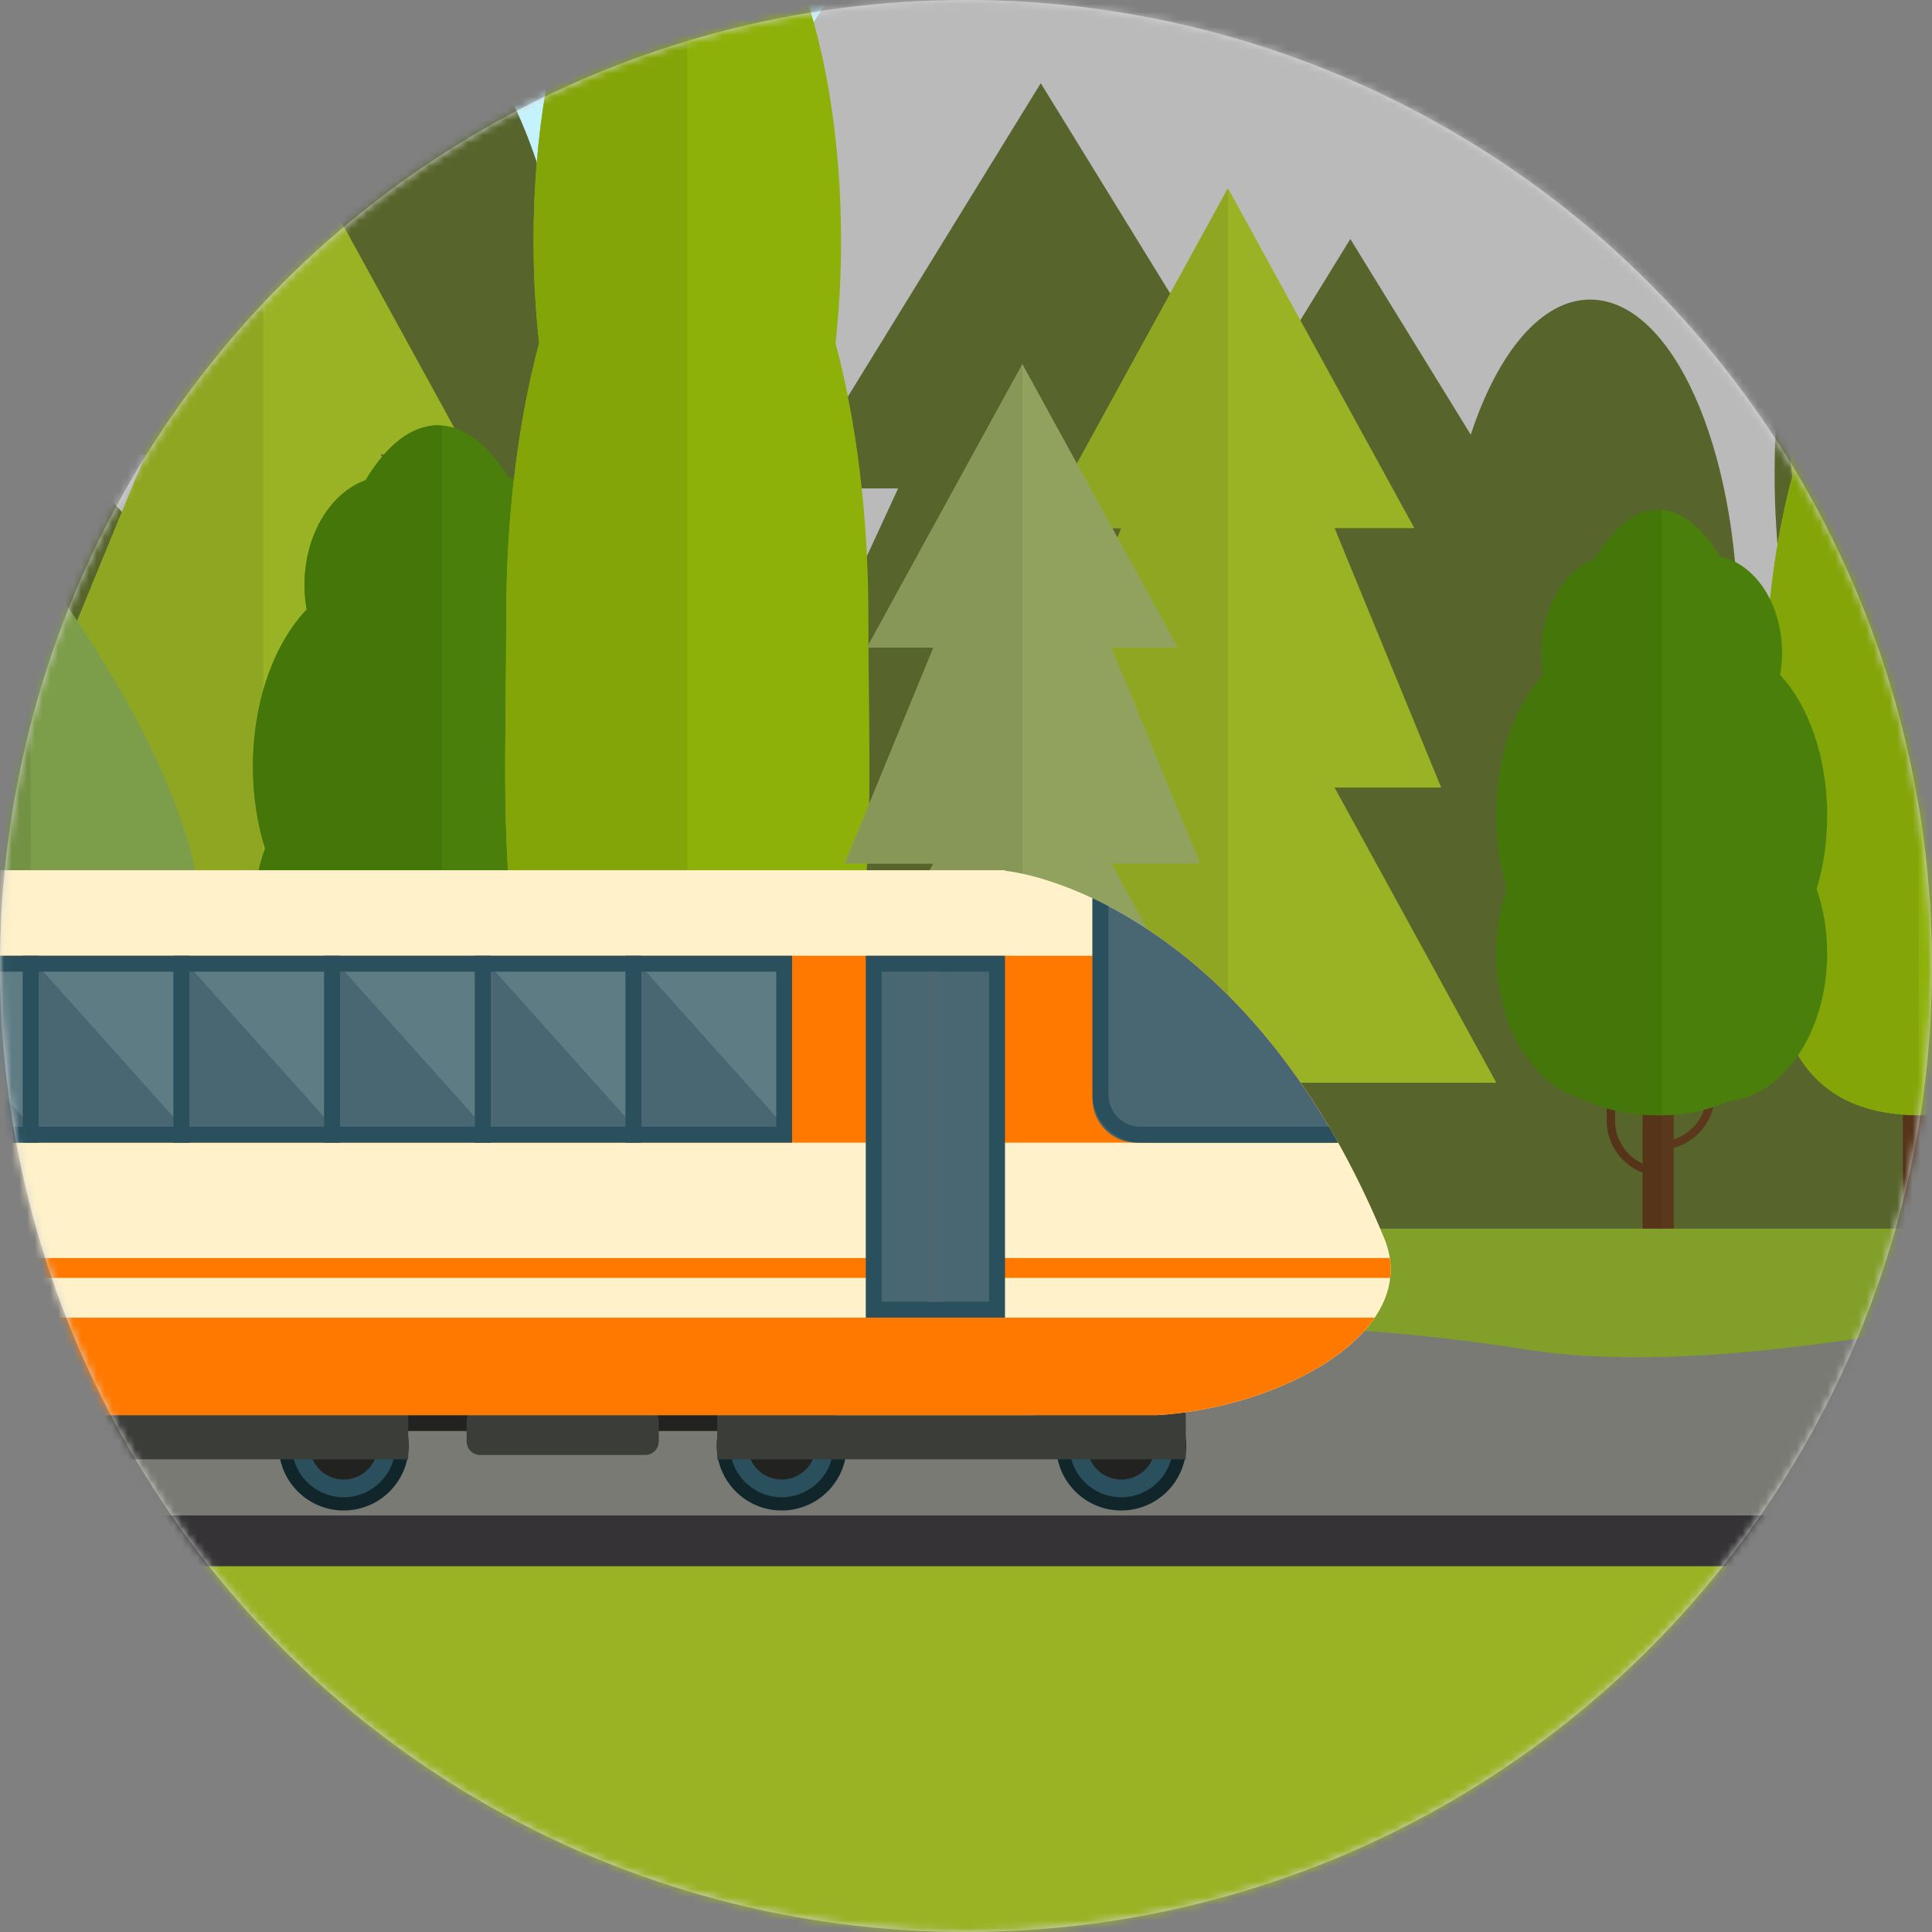 <?xml version="1.0" encoding="UTF-8"?>
<svg width="250px" height="250px" viewBox="0 0 250 250" version="1.1" xmlns="http://www.w3.org/2000/svg" xmlns:xlink="http://www.w3.org/1999/xlink">
    <rect x="0" y="0" width="250" height="250" fill="#808080" stroke="none"/>
    <!-- Generator: Sketch 48.2 (47327) - http://www.bohemiancoding.com/sketch -->
    <title>lifehack/train</title>
    <desc>Created with Sketch.</desc>
    <defs>
        <circle id="path-1" cx="125" cy="125" r="125"></circle>
        <polygon id="path-3" points="0 0.07 1050 0.07 1050 700 0 700"></polygon>
        <polygon id="path-5" points="0 1.605 1050 1.605 1050 327.25 0 327.25"></polygon>
        <polygon id="path-7" points="0.682 0.684 827.75 0.684 827.75 73.253 0.682 73.253"></polygon>
    </defs>
    <g id="+poputchik-laifhak-ver2-1440" stroke="none" stroke-width="1" fill="none" fill-rule="evenodd" transform="translate(-539, -3872)">
        <g id="comfort" transform="translate(69, 2874)">
            <g id="lifehack/train" transform="translate(470, 998)">
                <mask id="mask-2" fill="white">
                    <use xlink:href="#path-1"></use>
                </mask>
                <use id="Mask" fill="#D8D8D8" xlink:href="#path-1"></use>
                <g id="shutterstock_264525392" mask="url(#mask-2)">
                    <g transform="translate(-180, 0) scale(-1, 1) translate(180, -0) translate(-705, -350)">
                        <g id="Group-6" stroke-width="1" fill="none">
                            <mask id="mask-4" fill="white">
                                <use xlink:href="#path-3"></use>
                            </mask>
                            <g id="Clip-2"></g>
                            <polygon id="Fill-1" fill="#C4F3FF" mask="url(#mask-4)" points="0 700 1050 700 1050 0.07 0 0.07"></polygon>
                            <path d="M1049.426,342.286 C1044.389,347.788 1038.648,350.936 1032.066,349.319 C1009.715,343.824 996.333,328.498 983.559,315.677 C970.786,302.857 951.627,273.553 942.048,273.453 C937.767,273.408 911.176,291.909 879.433,310.411 C840.147,333.308 792.971,356.205 770.434,343.947 C764.038,340.466 707.719,248.512 699.736,252.175 C691.752,255.838 644.67,331.455 607.924,350 C587.736,329.851 574.032,308.656 567.716,309.771 C560.984,306.29 524.074,346.005 511.835,351.895 C485.469,364.583 470.325,381.199 447.972,375.704 C425.621,370.211 400.075,331.748 387.303,318.927 C374.53,306.106 355.371,276.803 345.791,276.703 C336.212,276.603 313.861,317.096 304.281,336.276 C294.702,355.458 285.122,383.029 272.349,384.862 C259.577,386.692 235.629,346.4 235.629,346.4 C235.629,346.4 210.084,326.254 205.294,320.759 C200.505,315.264 170.168,278.635 157.397,276.803 C144.624,274.972 111.095,329.917 103.114,333.58 C95.13,337.243 82.357,300.613 79.165,296.95 C75.971,293.288 71.181,282.298 63.198,296.95 C55.216,311.601 0.933,395.85 0.933,395.85 L0.933,441.637 L243.611,463.615 L574.684,424.231 L579.397,439.341 L822.075,461.319 L1049.426,434.273 L1049.426,342.286" id="Fill-3" fill="#BABABA" mask="url(#mask-4)"></path>
                            <path d="M670.976,457.716 L689.22,457.716 L670.976,418.164 L684.63,418.164 L652.732,366.338 L628.962,404.962 C626.166,401.524 624.358,399.511 624.358,399.511 C624.358,399.511 614.499,410.489 605.066,425.178 C604.245,419.825 603.143,414.787 601.773,410.212 C602.304,405.9 602.595,401.363 602.595,396.674 C602.595,368.543 592.357,345.737 579.73,345.737 C567.1,345.737 556.862,368.543 556.862,396.674 C556.862,401.363 557.153,405.9 557.685,410.212 C556.173,415.259 554.971,420.852 554.134,426.834 C552.66,425.156 550.849,423.894 548.826,423.229 C545.722,418.479 541.982,415.705 537.959,415.705 C534.042,415.705 530.4,418.341 527.345,422.861 C527.019,422.919 526.701,422.998 526.384,423.085 L516.989,407.82 L512.286,415.461 L488.196,376.317 L465.911,412.527 C462.536,408.105 458.621,405.57 454.445,405.57 C449.825,405.57 445.527,408.679 441.922,414.012 C434.815,415.268 429.357,422.562 429.357,431.398 C429.357,432.761 429.499,434.082 429.746,435.358 C428.867,436.196 428.053,437.154 427.275,438.161 C423.173,432.864 420.214,429.569 420.214,429.569 C420.214,429.569 413.166,437.409 405.722,448.404 L394.301,423.644 L409.601,423.644 L373.853,365.556 L345.063,412.333 C343.275,411.318 341.409,410.755 339.483,410.755 C334.863,410.755 330.563,413.865 326.959,419.197 C324.249,419.676 321.779,421.039 319.76,423.026 C319.282,421.02 318.776,419.055 318.215,417.184 C318.778,412.634 319.084,407.848 319.084,402.901 C319.084,373.221 308.284,349.16 294.959,349.16 C281.636,349.16 270.835,373.221 270.835,402.901 C270.835,407.848 271.142,412.634 271.703,417.184 C269.469,424.641 267.887,433.235 267.104,442.505 L247.842,411.204 L236.422,429.762 L228.785,413.203 L242.597,413.203 L210.326,360.764 L184.093,403.387 L170.268,380.926 L154.686,406.247 C151.202,395.651 145.581,388.764 139.233,388.764 C128.66,388.764 120.09,407.857 120.09,431.406 C120.09,434.621 120.29,437.719 120.594,440.729 C119.751,441.614 119.01,442.629 118.391,443.751 C117.565,436.854 116.266,430.421 114.553,424.706 C115.082,420.429 115.369,415.93 115.369,411.278 C115.369,383.376 105.215,360.759 92.691,360.759 C80.164,360.759 70.01,383.376 70.01,411.278 C70.01,415.93 70.299,420.429 70.828,424.706 C69.314,429.755 68.112,435.351 67.282,441.341 C57.409,425.621 46.666,413.661 46.666,413.661 C46.666,413.661 39.457,421.683 31.427,433.221 L12.072,401.774 L-15.934,447.277 L-3.946,447.277 L-19.966,482.006 L-3.946,482.006 L-28.247,521.523 L-5.551,521.523 L-5.551,551.094 L685.671,551.094 L685.671,502.723 L698.653,502.723 L670.976,457.716" id="Fill-4" fill="#57652C" mask="url(#mask-4)"></path>
                        </g>
                        <polygon id="Fill-23" fill="#5B381C" points="308.387 510.617 313.495 510.617 313.495 487.669 308.387 487.669"></polygon>
                        <polyline id="Fill-24" fill="#99B324" points="326.163 445.842 341.387 445.842 326.163 408.805 337.556 408.805 310.942 360.272 284.328 408.805 295.719 408.805 280.495 445.842 295.719 445.842 272.627 487.989 349.256 487.989 326.163 445.842"></polyline>
                        <polygon id="Fill-25" fill="#55341A" points="310.942 510.617 313.495 510.617 313.495 487.989 310.942 487.989"></polygon>
                        <path d="M313.495,487.989 L310.942,487.989 L310.942,477.68 C311.794,475.043 312.268,472.124 312.268,469.053 C312.268,466 311.787,463.108 310.942,460.481 L310.942,458.997 C311.787,455.996 312.268,452.69 312.268,449.202 C312.268,445.692 311.794,442.356 310.942,439.337 L310.942,360.272 L337.556,408.805 L326.163,408.805 L335.008,430.322 C328.391,440.197 318.882,456.713 318.882,470.073 C318.882,478.259 320.481,484.02 323.188,487.989 L313.495,487.989" id="Fill-26" fill="#8EA621"></path>
                        <polygon id="Fill-61" fill="#5B381C" points="339.579 510.617 343.59 510.617 343.59 492.599 339.579 492.599"></polygon>
                        <path d="M347.167,493.341 L347.167,495.045 C347.167,498.43 344.412,501.181 341.029,501.181 L341.029,502.234 C344.993,502.234 348.22,499.009 348.22,495.045 L348.22,493.341 L347.167,493.341" id="Fill-62" fill="#5B381C"></path>
                        <path d="M363.608,470.073 C363.608,490.56 353.594,495.863 341.245,495.863 C328.893,495.863 318.882,490.56 318.882,470.073 C318.882,449.586 341.245,421.673 341.245,421.673 C341.245,421.673 363.608,449.586 363.608,470.073" id="Fill-63" fill="#7C9D49"></path>
                        <path d="M343.59,500.621 L343.59,495.794 L343.59,500.605 C345.595,499.676 347.002,497.704 347.132,495.385 C347.14,495.383 347.149,495.381 347.158,495.381 C347.032,497.707 345.602,499.693 343.59,500.621" id="Fill-64" fill="#515E29"></path>
                        <path d="M343.59,510.617 L341.029,510.617 L341.029,502.234 C341.931,502.234 342.793,502.066 343.59,501.762 L343.59,510.617 M341.029,501.181 L341.029,495.863 C341.101,495.863 341.173,495.863 341.245,495.863 C342.038,495.863 342.818,495.841 343.59,495.794 L343.59,500.621 C342.809,500.981 341.943,501.181 341.029,501.181" id="Fill-65" fill="#55341A"></path>
                        <path d="M341.029,502.234 L341.029,501.181 C341.943,501.181 342.809,500.981 343.59,500.621 C345.602,499.693 347.032,497.707 347.158,495.381 C347.513,495.317 347.865,495.247 348.213,495.17 C348.161,498.178 346.255,500.735 343.59,501.755 L343.59,501.762 C342.793,502.066 341.931,502.234 341.029,502.234" id="Fill-66" fill="#55341A"></path>
                        <path d="M363.55,472.696 C363.55,472.687 363.55,472.682 363.55,472.673 C363.55,472.682 363.55,472.689 363.55,472.696 M363.554,472.598 C363.554,472.593 363.555,472.591 363.555,472.586 C363.555,472.589 363.554,472.593 363.554,472.598 M363.564,472.342 C363.566,472.334 363.566,472.323 363.566,472.316 C363.566,472.325 363.566,472.334 363.564,472.342 M363.568,472.25 C363.57,472.238 363.57,472.225 363.57,472.215 C363.57,472.225 363.57,472.239 363.568,472.25 M363.571,472.148 C363.573,472.138 363.573,472.127 363.573,472.117 C363.573,472.127 363.573,472.138 363.571,472.148 M363.58,471.891 C363.58,471.879 363.582,471.868 363.582,471.858 C363.582,471.868 363.58,471.88 363.58,471.891 M363.584,471.796 C363.584,471.783 363.584,471.765 363.585,471.751 C363.584,471.767 363.584,471.781 363.584,471.796 M363.587,471.695 C363.587,471.678 363.587,471.656 363.587,471.639 C363.587,471.658 363.587,471.676 363.587,471.695 M363.589,471.594 C363.589,471.567 363.591,471.541 363.591,471.513 C363.591,471.539 363.589,471.567 363.589,471.594 M363.592,471.452 C363.592,471.429 363.594,471.41 363.594,471.387 C363.594,471.41 363.592,471.431 363.592,471.452 M363.594,471.343 C363.596,471.322 363.596,471.301 363.596,471.282 C363.596,471.301 363.596,471.322 363.594,471.343 M363.598,471.235 C363.598,471.214 363.598,471.191 363.598,471.168 C363.598,471.191 363.598,471.214 363.598,471.235 M363.599,471.128 C363.599,471.098 363.599,471.067 363.601,471.037 C363.599,471.067 363.599,471.098 363.599,471.128 M363.601,470.995 C363.601,470.969 363.601,470.944 363.603,470.918 C363.601,470.944 363.601,470.969 363.601,470.995 M363.603,470.88 C363.603,470.857 363.603,470.83 363.603,470.808 C363.603,470.832 363.603,470.855 363.603,470.88 M363.604,470.767 C363.604,470.743 363.604,470.719 363.604,470.694 C363.604,470.719 363.604,470.743 363.604,470.767 M363.604,470.659 C363.606,470.624 363.606,470.591 363.606,470.556 C363.606,470.591 363.606,470.624 363.604,470.659 M363.606,470.536 C363.606,470.505 363.606,470.472 363.606,470.44 C363.606,470.474 363.606,470.505 363.606,470.536 M363.606,470.409 C363.606,470.382 363.608,470.358 363.608,470.332 C363.608,470.358 363.606,470.382 363.606,470.409 M363.608,470.293 C363.608,470.267 363.608,470.243 363.608,470.218 C363.608,470.243 363.608,470.267 363.608,470.293 M363.608,470.183 C363.608,470.146 363.608,470.11 363.608,470.073 C363.608,470.11 363.608,470.146 363.608,470.183" id="Fill-67" fill="#515E29"></path>
                        <path d="M341.245,495.863 C341.173,495.863 341.101,495.863 341.029,495.863 L341.029,421.948 C341.161,421.78 341.24,421.68 341.245,421.673 C341.245,421.673 363.608,449.586 363.608,470.073 C363.608,470.11 363.608,470.146 363.608,470.183 C363.608,470.193 363.608,470.206 363.608,470.218 C363.608,470.243 363.608,470.267 363.608,470.293 C363.608,470.305 363.608,470.32 363.608,470.332 C363.608,470.358 363.606,470.382 363.606,470.409 C363.606,470.419 363.606,470.43 363.606,470.44 C363.606,470.472 363.606,470.505 363.606,470.536 C363.606,470.542 363.606,470.55 363.606,470.556 C363.606,470.591 363.606,470.624 363.604,470.659 C363.604,470.671 363.604,470.682 363.604,470.694 C363.604,470.719 363.604,470.743 363.604,470.767 C363.604,470.78 363.603,470.794 363.603,470.808 C363.603,470.83 363.603,470.857 363.603,470.88 C363.603,470.892 363.603,470.906 363.603,470.918 C363.601,470.944 363.601,470.969 363.601,470.995 C363.601,471.009 363.601,471.023 363.601,471.037 C363.599,471.067 363.599,471.098 363.599,471.128 C363.599,471.142 363.598,471.154 363.598,471.168 C363.598,471.191 363.598,471.214 363.598,471.235 C363.596,471.25 363.596,471.266 363.596,471.282 C363.596,471.301 363.596,471.322 363.594,471.343 C363.594,471.357 363.594,471.373 363.594,471.387 C363.594,471.41 363.592,471.429 363.592,471.452 C363.592,471.471 363.591,471.494 363.591,471.513 C363.591,471.541 363.589,471.567 363.589,471.594 C363.589,471.609 363.589,471.623 363.587,471.639 C363.587,471.656 363.587,471.678 363.587,471.695 C363.585,471.714 363.585,471.732 363.585,471.751 C363.584,471.765 363.584,471.783 363.584,471.796 C363.584,471.816 363.582,471.837 363.582,471.858 C363.582,471.868 363.58,471.879 363.58,471.891 C363.578,471.966 363.577,472.041 363.573,472.117 C363.573,472.127 363.573,472.138 363.571,472.148 C363.571,472.171 363.571,472.192 363.57,472.215 C363.57,472.225 363.57,472.238 363.568,472.25 C363.568,472.272 363.566,472.293 363.566,472.316 C363.566,472.323 363.566,472.334 363.564,472.342 C363.562,472.425 363.559,472.505 363.555,472.586 C363.555,472.591 363.554,472.593 363.554,472.598 C363.554,472.623 363.552,472.649 363.55,472.673 C363.55,472.682 363.55,472.687 363.55,472.696 C362.89,487.238 356.661,493.286 348.213,495.164 C348.213,495.166 348.213,495.168 348.213,495.17 C347.865,495.247 347.513,495.317 347.158,495.381 C347.149,495.381 347.14,495.383 347.132,495.385 C347.132,495.383 347.132,495.381 347.134,495.38 C345.986,495.584 344.803,495.721 343.59,495.793 L343.59,495.794 C342.818,495.841 342.038,495.863 341.245,495.863" id="Fill-68" fill="#739244"></path>
                        <polygon id="Fill-77" fill="#5B381C" points="286.041 510.617 290.631 510.617 290.631 490.483 286.041 490.483"></polygon>
                        <path d="M281.171,489.379 L281.171,487.475 L279.965,487.475 L279.965,489.379 C279.965,493.81 283.656,497.413 288.195,497.413 L288.195,496.237 C284.321,496.237 281.171,493.162 281.171,489.379" id="Fill-78" fill="#5B381C"></path>
                        <path d="M294.724,491.311 L294.724,493.215 C294.724,496.998 291.573,500.073 287.7,500.073 L287.7,501.249 C292.238,501.249 295.93,497.646 295.93,493.215 L295.93,491.311 L294.724,491.311" id="Fill-79" fill="#5B381C"></path>
                        <path d="M312.268,449.202 C312.268,440.731 309.507,433.267 305.314,428.869 C305.494,427.851 305.597,426.793 305.597,425.702 C305.597,419.223 302.248,413.781 297.694,412.142 C295.02,407.659 291.8,405.041 288.335,405.041 C284.963,405.041 281.825,407.529 279.195,411.794 C274.006,412.8 270.022,418.635 270.022,425.702 C270.022,426.793 270.127,427.851 270.305,428.869 C266.112,433.267 263.352,440.731 263.352,449.202 C263.352,453 263.923,456.58 264.911,459.788 C263.923,462.595 263.352,465.729 263.352,469.053 C263.352,480.356 269.768,489.592 277.9,490.404 C280.767,491.678 284.389,492.445 288.335,492.445 C292.563,492.445 296.415,491.565 299.367,490.123 C306.7,488.315 312.268,479.58 312.268,469.053 C312.268,465.729 311.698,462.595 310.707,459.788 C311.698,456.58 312.268,453 312.268,449.202" id="Fill-80" fill="#497F0A"></path>
                        <path d="M290.631,499.448 L290.631,499.427 C292.98,498.367 294.64,496.09 294.721,493.42 C294.64,496.094 292.985,498.388 290.631,499.448 M294.721,493.404 C294.723,493.397 294.723,493.39 294.723,493.383 C294.723,493.39 294.723,493.397 294.721,493.404 M294.723,493.36 C294.723,493.355 294.723,493.349 294.723,493.346 C294.723,493.351 294.723,493.355 294.723,493.36 M294.724,493.309 C294.724,493.304 294.724,493.3 294.724,493.295 C294.724,493.3 294.724,493.304 294.724,493.309 M294.724,493.267 C294.724,493.264 294.724,493.259 294.724,493.255 C294.724,493.259 294.724,493.264 294.724,493.267" id="Fill-81" fill="#515E29"></path>
                        <path d="M306.215,485.942 C308.252,483.775 309.887,480.942 310.942,477.68 C309.887,480.942 308.252,483.775 306.215,485.942 M310.942,460.481 C310.894,460.337 310.847,460.194 310.798,460.052 C310.847,460.194 310.894,460.337 310.942,460.481" id="Fill-82" fill="#8EA621"></path>
                        <path d="M310.942,477.68 C311.794,475.041 312.268,472.124 312.268,469.053 C312.268,466 311.787,463.108 310.942,460.481 C311.787,463.108 312.268,466 312.268,469.053 C312.268,472.124 311.794,475.043 310.942,477.68" id="Fill-83" fill="#849A1F"></path>
                        <path d="M310.707,459.788 C310.788,459.527 310.866,459.263 310.942,458.997 C310.866,459.263 310.788,459.527 310.707,459.788 M310.942,439.339 C310.448,437.594 309.829,435.958 309.101,434.457 C309.829,435.958 310.448,437.594 310.942,439.337 L310.942,439.339" id="Fill-84" fill="#8EA621"></path>
                        <path d="M310.942,458.997 C311.787,455.996 312.268,452.69 312.268,449.202 C312.268,445.693 311.794,442.356 310.942,439.339 L310.942,439.337 C311.794,442.356 312.268,445.692 312.268,449.202 C312.268,452.69 311.787,455.996 310.942,458.997" id="Fill-85" fill="#849A1F"></path>
                        <path d="M290.631,510.617 L287.81,510.617 L287.81,501.247 C288.803,501.235 289.753,501.051 290.631,500.722 L290.631,510.617 M287.81,500.073 L287.81,497.404 C287.938,497.409 288.066,497.413 288.195,497.413 L288.195,496.237 C288.066,496.237 287.936,496.233 287.81,496.226 L287.81,492.44 C287.985,492.443 288.16,492.445 288.335,492.445 C289.114,492.445 289.88,492.415 290.631,492.357 L290.631,499.429 L290.631,499.427 L290.631,499.448 C289.77,499.835 288.815,500.057 287.81,500.073" id="Fill-86" fill="#55341A"></path>
                        <path d="M288.195,497.413 C288.066,497.413 287.938,497.409 287.81,497.404 L287.81,496.226 C287.936,496.233 288.066,496.237 288.195,496.237 L288.195,497.413" id="Fill-87" fill="#55341A"></path>
                        <path d="M287.81,501.247 L287.81,500.073 C288.815,500.057 289.77,499.835 290.631,499.448 C292.985,498.388 294.64,496.094 294.721,493.42 C294.721,493.414 294.721,493.409 294.721,493.404 C294.723,493.397 294.723,493.39 294.723,493.383 C294.723,493.376 294.723,493.367 294.723,493.36 C294.723,493.355 294.723,493.351 294.723,493.346 C294.723,493.334 294.723,493.322 294.724,493.309 C294.724,493.304 294.724,493.3 294.724,493.295 C294.724,493.286 294.724,493.276 294.724,493.267 C294.724,493.264 294.724,493.259 294.724,493.255 C294.724,493.243 294.724,493.229 294.724,493.215 L294.724,491.736 C295.134,491.642 295.536,491.536 295.93,491.425 L295.93,493.215 C295.93,496.634 293.72,499.541 290.631,500.698 L290.631,500.722 C289.753,501.051 288.803,501.235 287.81,501.247" id="Fill-88" fill="#55341A"></path>
                        <path d="M288.335,492.445 C288.16,492.445 287.985,492.443 287.81,492.44 L287.81,405.09 C287.985,405.076 288.159,405.041 288.335,405.041 C291.8,405.041 295.02,407.659 297.694,412.142 C302.248,413.781 305.597,419.223 305.597,425.702 C305.597,425.82 305.596,425.94 305.594,426.058 C305.575,427.023 305.473,427.961 305.314,428.869 C306.766,430.393 308.047,432.283 309.101,434.457 C309.829,435.958 310.448,437.594 310.942,439.339 C311.794,442.356 312.268,445.693 312.268,449.202 C312.268,452.69 311.787,455.996 310.942,458.997 C310.866,459.263 310.788,459.527 310.707,459.788 C310.739,459.875 310.769,459.965 310.798,460.052 C310.847,460.194 310.894,460.337 310.942,460.481 C311.787,463.108 312.268,466 312.268,469.053 C312.268,472.124 311.794,475.041 310.942,477.68 C309.887,480.942 308.252,483.775 306.215,485.942 C304.252,488.029 301.915,489.494 299.365,490.123 C298.335,490.627 297.161,491.033 295.93,491.386 L295.93,491.425 C295.536,491.536 295.134,491.642 294.724,491.736 L294.724,491.715 C293.433,492.016 292.061,492.214 290.631,492.326 L290.631,492.357 C289.88,492.415 289.114,492.445 288.335,492.445" id="Fill-89" fill="#447609"></path>
                        <polygon id="Fill-104" fill="#5B381C" points="94.733 510.617 98.751 510.617 98.751 492.569 94.733 492.569"></polygon>
                        <path d="M91.403,492.931 L91.403,491.225 L90.347,491.225 L90.347,492.931 C90.347,496.902 93.578,500.132 97.55,500.132 L97.55,499.079 C94.16,499.079 91.403,496.321 91.403,492.931" id="Fill-105" fill="#5B381C"></path>
                        <path d="M116.706,441.781 C116.706,430.549 115.362,420.149 113.082,411.609 C113.477,408.019 113.692,404.247 113.692,400.346 C113.692,376.941 106.103,357.968 96.742,357.968 C87.379,357.968 79.791,376.941 79.791,400.346 C79.791,404.247 80.005,408.019 80.4,411.609 C78.12,420.149 76.776,430.549 76.776,441.781 C76.776,470.801 73.93,494.637 96.742,494.326 C119.551,494.016 116.706,470.801 116.706,441.781" id="Fill-106" fill="#8DB109"></path>
                        <path d="M98.749,510.617 L96.742,510.617 L96.742,500.087 C97.008,500.117 97.277,500.132 97.55,500.132 L97.55,499.079 C97.275,499.079 97.006,499.062 96.742,499.026 L96.742,494.326 C97.435,494.317 98.103,494.288 98.749,494.235 L98.749,510.617" id="Fill-107" fill="#55341A"></path>
                        <path d="M97.55,500.132 C97.277,500.132 97.008,500.117 96.742,500.087 L96.742,499.026 C97.006,499.062 97.275,499.079 97.55,499.079 L97.55,500.132" id="Fill-108" fill="#55341A"></path>
                        <path d="M115.96,427.541 C115.701,425.106 115.376,422.744 114.991,420.467 C114.991,420.466 114.991,420.466 114.991,420.466 C115.376,422.742 115.701,425.106 115.962,427.539 C115.96,427.541 115.962,427.539 115.96,427.541" id="Fill-109" fill="#ADADAD"></path>
                        <path d="M114.991,420.467 C114.462,417.342 113.82,414.377 113.082,411.609 C113.386,408.839 113.584,405.96 113.659,402.997 C113.584,405.96 113.386,408.84 113.082,411.609 C113.822,414.377 114.462,417.342 114.991,420.466 C114.991,420.466 114.991,420.466 114.991,420.467 M113.689,399.658 C113.683,398.881 113.671,398.106 113.65,397.339 C113.671,398.108 113.683,398.879 113.689,399.658" id="Fill-110" fill="#515E29"></path>
                        <path d="M113.104,389.245 C112.768,386.151 112.297,383.197 111.706,380.427 C112.297,383.197 112.77,386.151 113.104,389.245" id="Fill-111" fill="#ADADAD"></path>
                        <path d="M113.638,396.933 C113.554,394.294 113.372,391.725 113.104,389.245 C113.372,391.725 113.554,394.294 113.638,396.933" id="Fill-112" fill="#515E29"></path>
                        <path d="M96.742,494.326 L96.742,357.968 C103.085,357.969 108.615,366.683 111.522,379.586 C111.522,379.589 111.524,379.594 111.524,379.598 C111.566,379.78 111.606,379.962 111.647,380.146 C111.647,380.149 111.647,380.152 111.648,380.156 C111.655,380.191 111.662,380.224 111.671,380.259 C111.676,380.289 111.683,380.32 111.69,380.35 C111.695,380.377 111.701,380.403 111.706,380.427 C112.297,383.197 112.768,386.151 113.104,389.245 C113.372,391.725 113.554,394.294 113.638,396.933 C113.641,397.066 113.645,397.204 113.65,397.339 C113.671,398.106 113.683,398.881 113.689,399.658 C113.691,399.887 113.692,400.115 113.692,400.346 C113.692,401.236 113.68,402.12 113.659,402.997 C113.584,405.96 113.386,408.839 113.082,411.609 C113.82,414.377 114.462,417.342 114.991,420.467 C115.376,422.744 115.701,425.106 115.96,427.541 C114.973,429.532 114.397,431.925 114.397,434.497 C114.397,435.475 114.489,436.422 114.646,437.337 C110.975,441.278 108.559,447.97 108.559,455.563 C108.559,458.967 109.058,462.178 109.924,465.054 C109.058,467.57 108.559,470.379 108.559,473.358 C108.559,478.48 109.995,483.128 112.334,486.567 C109.659,490.973 105.424,493.705 98.749,494.233 L98.749,494.235 C98.103,494.288 97.435,494.317 96.742,494.326" id="Fill-113" fill="#83A508"></path>
                        <polygon id="Fill-114" fill="#5B381C" points="253.703 510.617 258.419 510.617 258.419 489.435 253.703 489.435"></polygon>
                        <path d="M249.795,489.86 L249.795,487.856 L248.556,487.856 L248.556,489.86 C248.556,494.52 252.348,498.311 257.01,498.311 L257.01,497.075 C253.032,497.075 249.795,493.839 249.795,489.86" id="Fill-115" fill="#5B381C"></path>
                        <path d="M279.493,429.825 C279.493,416.642 277.916,404.435 275.238,394.411 C275.702,390.201 275.956,385.772 275.956,381.192 C275.956,353.724 267.048,331.455 256.06,331.455 C245.073,331.455 236.166,353.724 236.166,381.192 C236.166,385.772 236.418,390.201 236.882,394.411 C234.206,404.435 232.629,416.642 232.629,429.825 C232.629,463.885 229.288,491.862 256.06,491.496 C282.833,491.132 279.493,463.885 279.493,429.825" id="Fill-116" fill="#8DB109"></path>
                        <path d="M258.419,510.617 L256.062,510.617 L256.062,498.258 C256.373,498.293 256.69,498.311 257.01,498.311 L257.01,497.075 C256.688,497.075 256.372,497.054 256.062,497.012 L256.062,491.496 C256.874,491.486 257.659,491.451 258.419,491.389 L258.419,510.617" id="Fill-117" fill="#55341A"></path>
                        <path d="M279.494,431.328 C279.494,431.322 279.494,431.314 279.494,431.308 C279.494,431.315 279.494,431.321 279.494,431.328 M279.494,431.219 L279.494,431.216 L279.494,431.219 M279.494,431.13 C279.494,431.123 279.494,431.118 279.494,431.111 C279.494,431.12 279.494,431.121 279.494,431.13 M279.493,431.02 L279.493,431.016 L279.493,431.02 M279.493,430.955 C279.493,430.938 279.493,430.922 279.493,430.902 C279.493,430.922 279.493,430.938 279.493,430.955 M279.493,430.841 C279.493,430.829 279.493,430.82 279.493,430.808 C279.493,430.82 279.493,430.831 279.493,430.841 M279.493,430.757 C279.493,430.74 279.493,430.722 279.493,430.707 C279.493,430.724 279.493,430.738 279.493,430.757 M279.493,430.637 C279.493,430.63 279.493,430.624 279.493,430.615 C279.493,430.623 279.493,430.63 279.493,430.637 M279.493,430.565 C279.493,430.546 279.493,430.524 279.493,430.507 C279.493,430.526 279.493,430.544 279.493,430.565 M279.493,430.479 C279.493,430.425 279.493,430.369 279.493,430.316 C279.493,430.37 279.493,430.425 279.493,430.479 M279.493,430.232 C279.493,430.229 279.493,430.225 279.493,430.222 C279.493,430.225 279.493,430.229 279.493,430.232" id="Fill-118" fill="#447609"></path>
                        <path d="M278.491,411.962 C277.762,405.62 276.654,399.712 275.238,394.411 C275.702,390.201 275.956,385.772 275.956,381.192 C275.956,385.772 275.702,390.201 275.24,394.411 C276.654,399.712 277.762,405.62 278.491,411.962" id="Fill-119" fill="#515E29"></path>
                        <path d="M279.342,422.819 C279.181,419.088 278.894,415.461 278.491,411.962 C278.894,415.461 279.181,419.088 279.342,422.819" id="Fill-120" fill="#447609"></path>
                        <path d="M275.538,371.014 C274.447,357.901 271.292,346.684 266.959,339.577 C271.292,346.682 274.447,357.903 275.538,371.014" id="Fill-121" fill="#B6E2ED"></path>
                        <path d="M275.924,378.38 C275.868,375.87 275.737,373.41 275.538,371.014 C275.737,373.411 275.868,375.87 275.924,378.38" id="Fill-122" fill="#515E29"></path>
                        <path d="M257.01,498.311 C256.69,498.311 256.373,498.293 256.062,498.258 L256.062,497.012 C256.372,497.054 256.688,497.075 257.01,497.075 L257.01,498.311" id="Fill-124" fill="#55341A"></path>
                        <path d="M256.062,491.496 L256.062,331.455 C256.065,331.455 256.069,331.455 256.072,331.455 C256.079,331.455 256.086,331.455 256.093,331.455 C260.073,331.473 263.777,334.409 266.884,339.454 C266.889,339.462 266.892,339.469 266.898,339.476 C266.901,339.483 266.905,339.488 266.91,339.495 C266.913,339.502 266.917,339.507 266.921,339.514 C266.926,339.521 266.929,339.528 266.935,339.537 C266.943,339.549 266.95,339.561 266.957,339.575 C266.959,339.575 266.959,339.575 266.959,339.577 C271.292,346.684 274.447,357.901 275.538,371.014 C275.737,373.41 275.868,375.87 275.924,378.38 C275.926,378.457 275.928,378.536 275.93,378.613 C275.933,378.789 275.935,378.964 275.938,379.141 C275.949,379.822 275.956,380.506 275.956,381.192 C275.956,385.772 275.702,390.201 275.238,394.411 C276.654,399.712 277.762,405.62 278.491,411.962 C278.894,415.461 279.181,419.088 279.342,422.819 C279.442,425.119 279.493,427.455 279.493,429.825 C279.493,429.957 279.493,430.089 279.493,430.222 C279.493,430.225 279.493,430.229 279.493,430.232 C279.493,430.259 279.493,430.29 279.493,430.316 C279.493,430.369 279.493,430.425 279.493,430.479 C279.493,430.488 279.493,430.497 279.493,430.507 C279.493,430.524 279.493,430.546 279.493,430.565 C279.493,430.58 279.493,430.6 279.493,430.615 C279.493,430.624 279.493,430.63 279.493,430.637 C279.493,430.659 279.493,430.684 279.493,430.707 C279.493,430.722 279.493,430.74 279.493,430.757 C279.493,430.773 279.493,430.792 279.493,430.808 C279.493,430.82 279.493,430.829 279.493,430.841 C279.493,430.862 279.493,430.883 279.493,430.902 C279.493,430.922 279.493,430.938 279.493,430.955 C279.493,430.976 279.493,430.997 279.493,431.016 L279.493,431.02 C279.493,431.05 279.494,431.081 279.494,431.111 C279.494,431.118 279.494,431.123 279.494,431.13 C279.494,431.158 279.494,431.188 279.494,431.216 L279.494,431.219 C279.494,431.249 279.494,431.279 279.494,431.308 C279.494,431.314 279.494,431.322 279.494,431.328 C279.582,463.654 282.261,489.496 258.419,491.388 L258.419,491.389 C257.659,491.451 256.874,491.486 256.06,491.496" id="Fill-125" fill="#83A508"></path>
                        <polygon id="Fill-143" fill="#5B381C" points="128.418 510.617 132.436 510.617 132.436 492.569 128.418 492.569"></polygon>
                        <path d="M124.156,491.58 L124.156,489.872 L123.102,489.872 L123.102,491.58 C123.102,495.551 126.332,498.781 130.305,498.781 L130.305,497.728 C126.913,497.728 124.156,494.97 124.156,491.58" id="Fill-144" fill="#5B381C"></path>
                        <path d="M136.02,493.311 L136.02,495.017 C136.02,498.409 133.261,501.165 129.871,501.165 L129.871,502.219 C133.844,502.219 137.074,498.99 137.074,495.017 L137.074,493.311 L136.02,493.311" id="Fill-145" fill="#5B381C"></path>
                        <path d="M151.375,455.563 C151.375,447.97 148.96,441.278 145.288,437.337 C145.446,436.422 145.537,435.475 145.537,434.497 C145.537,428.689 142.606,423.812 138.619,422.341 C136.28,418.324 133.46,415.977 130.428,415.977 C127.475,415.977 124.73,418.206 122.427,422.03 C117.885,422.931 114.397,428.162 114.397,434.497 C114.397,435.475 114.489,436.422 114.646,437.337 C110.975,441.278 108.559,447.97 108.559,455.563 C108.559,458.967 109.058,462.178 109.924,465.054 C109.058,467.57 108.559,470.379 108.559,473.358 C108.559,483.49 114.175,491.769 121.294,492.497 C123.802,493.64 126.973,494.326 130.428,494.326 C134.129,494.326 137.499,493.538 140.082,492.245 C146.503,490.625 151.375,482.793 151.375,473.358 C151.375,470.379 150.876,467.57 150.01,465.054 C150.876,462.178 151.375,458.967 151.375,455.563" id="Fill-146" fill="#497F0A"></path>
                        <path d="M132.436,510.617 L129.967,510.617 L129.967,502.219 C130.835,502.206 131.668,502.042 132.436,501.748 L132.436,510.617" id="Fill-147" fill="#55341A"></path>
                        <path d="M132.436,500.605 L132.436,494.249 L132.436,500.587 C134.493,499.635 135.947,497.593 136.017,495.199 C135.947,497.597 134.498,499.655 132.436,500.605" id="Fill-148" fill="#515E29"></path>
                        <path d="M129.967,501.165 L129.967,498.773 C130.079,498.778 130.191,498.781 130.305,498.781 L130.305,497.728 C130.191,497.728 130.079,497.724 129.967,497.717 L129.967,494.322 C130.119,494.326 130.274,494.326 130.428,494.326 C131.11,494.326 131.78,494.3 132.436,494.249 L132.436,500.605 C131.682,500.952 130.847,501.151 129.967,501.165" id="Fill-149" fill="#55341A"></path>
                        <path d="M137.071,495.276 C137.071,495.273 137.071,495.267 137.071,495.262 C137.071,495.267 137.071,495.273 137.071,495.276 M137.071,495.24 C137.072,495.233 137.072,495.226 137.072,495.22 C137.072,495.226 137.072,495.233 137.071,495.24 M137.072,495.199 C137.072,495.185 137.072,495.173 137.074,495.161 C137.072,495.173 137.072,495.185 137.072,495.199 M136.017,495.187 C136.017,495.18 136.017,495.173 136.019,495.168 C136.017,495.173 136.017,495.18 136.017,495.187 M136.019,495.149 C136.019,495.145 136.019,495.14 136.019,495.135 C136.019,495.14 136.019,495.145 136.019,495.149 M137.074,495.147 C137.074,495.138 137.074,495.127 137.074,495.117 C137.074,495.127 137.074,495.138 137.074,495.147 M137.074,495.103 C137.074,495.092 137.074,495.082 137.074,495.073 C137.074,495.082 137.074,495.092 137.074,495.103 M136.019,495.101 C136.019,495.098 136.019,495.094 136.019,495.089 C136.019,495.094 136.019,495.098 136.019,495.101 M136.02,495.065 C136.02,495.061 136.02,495.058 136.02,495.054 C136.02,495.058 136.02,495.061 136.02,495.065 M137.074,495.061 C137.074,495.047 137.074,495.031 137.074,495.017 L137.074,493.413 L137.074,495.017 C137.074,495.031 137.074,495.047 137.074,495.061 M140.037,492.268 C140.051,492.261 140.066,492.254 140.082,492.245 C140.066,492.254 140.051,492.261 140.037,492.268 M147.394,486.866 C149.854,483.399 151.375,478.628 151.375,473.358 C151.375,471.733 151.226,470.16 150.952,468.657 C151.226,470.16 151.375,471.733 151.375,473.358 C151.375,478.628 149.854,483.399 147.394,486.866 M150.01,465.054 C150.089,464.789 150.166,464.522 150.239,464.252 C150.166,464.522 150.089,464.789 150.01,465.054 M150.908,461.195 C151.21,459.399 151.375,457.513 151.375,455.563 C151.375,448.058 149.016,441.436 145.416,437.477 C149.016,441.436 151.375,448.058 151.375,455.563 C151.375,457.513 151.212,459.399 150.908,461.195" id="Fill-150" fill="#515E29"></path>
                        <path d="M130.305,498.781 C130.191,498.781 130.079,498.778 129.967,498.773 L129.967,497.717 C130.079,497.724 130.191,497.728 130.305,497.728 L130.305,498.781" id="Fill-151" fill="#55341A"></path>
                        <path d="M129.967,502.219 L129.967,501.165 C130.847,501.151 131.682,500.952 132.436,500.605 C134.498,499.655 135.947,497.597 136.017,495.199 C136.017,495.196 136.017,495.19 136.017,495.187 C136.017,495.18 136.017,495.173 136.019,495.168 C136.019,495.161 136.019,495.156 136.019,495.149 C136.019,495.145 136.019,495.14 136.019,495.135 C136.019,495.124 136.019,495.112 136.019,495.101 C136.019,495.098 136.019,495.094 136.019,495.089 C136.019,495.082 136.019,495.073 136.02,495.065 C136.02,495.061 136.02,495.058 136.02,495.054 C136.02,495.042 136.02,495.029 136.02,495.017 L136.02,493.692 C136.379,493.607 136.731,493.514 137.074,493.413 L137.074,495.017 C137.074,495.031 137.074,495.047 137.074,495.061 C137.074,495.065 137.074,495.068 137.074,495.073 C137.074,495.082 137.074,495.092 137.074,495.103 C137.074,495.108 137.074,495.112 137.074,495.117 C137.074,495.127 137.074,495.138 137.074,495.147 C137.074,495.152 137.074,495.156 137.074,495.161 C137.072,495.173 137.072,495.185 137.072,495.199 C137.072,495.206 137.072,495.213 137.072,495.22 C137.072,495.226 137.072,495.233 137.071,495.24 C137.071,495.247 137.071,495.255 137.071,495.262 C137.071,495.267 137.071,495.273 137.071,495.276 C136.965,498.23 135.065,500.717 132.436,501.725 L132.436,501.748 C131.668,502.042 130.835,502.206 129.967,502.219" id="Fill-152" fill="#55341A"></path>
                        <path d="M130.428,494.326 C130.274,494.326 130.119,494.326 129.967,494.322 L129.967,416.021 L130.428,415.977 C133.46,415.977 136.278,418.324 138.619,422.341 C142.606,423.812 145.537,428.689 145.537,434.497 C145.537,434.543 145.537,434.588 145.535,434.635 C145.528,435.565 145.439,436.466 145.288,437.337 C145.332,437.383 145.374,437.43 145.416,437.477 C149.016,441.436 151.375,448.058 151.375,455.563 C151.375,457.513 151.21,459.399 150.908,461.195 C150.731,462.247 150.507,463.267 150.239,464.252 C150.166,464.522 150.089,464.789 150.01,465.054 C150.404,466.198 150.722,467.402 150.952,468.657 C151.226,470.16 151.375,471.733 151.375,473.358 C151.375,478.628 149.854,483.399 147.394,486.866 C145.448,489.604 142.916,491.529 140.082,492.245 C140.066,492.254 140.051,492.261 140.037,492.268 C139.144,492.711 138.133,493.066 137.074,493.377 L137.074,493.413 C136.731,493.514 136.379,493.607 136.02,493.692 L136.02,493.673 C134.89,493.943 133.69,494.121 132.436,494.221 L132.436,494.249 C131.78,494.3 131.11,494.326 130.428,494.326" id="Fill-153" fill="#447609"></path>
                        <polygon id="Fill-154" fill="#5B381C" points="183.787 510.617 188.417 510.617 188.417 489.82 183.787 489.82"></polygon>
                        <polyline id="Fill-155" fill="#99B324" points="199.899 451.909 213.696 451.909 199.899 418.341 210.222 418.341 186.102 374.355 161.98 418.341 172.305 418.341 158.508 451.909 172.305 451.909 151.375 490.108 220.827 490.108 199.899 451.909"></polyline>
                        <polygon id="Fill-156" fill="#55341A" points="186.102 510.617 188.417 510.617 188.417 493.538 186.102 493.538"></polygon>
                        <polyline id="Fill-157" fill="#8EA621" points="186.102 489.314 186.102 374.355 205.651 410.006 201.082 418.341 199.899 418.341 200.405 419.575 192.617 433.776 201.215 433.776 189.726 461.729 201.215 461.729 186.102 489.314"></polyline>
                        <polygon id="Fill-158" fill="#5B381C" points="210.777 510.617 214.632 510.617 214.632 493.297 210.777 493.297"></polygon>
                        <polyline id="Fill-159" fill="#91A25F" points="224.192 461.729 235.683 461.729 224.192 433.776 232.79 433.776 212.704 397.147 192.617 433.776 201.215 433.776 189.726 461.729 201.215 461.729 183.787 493.538 241.623 493.538 224.192 461.729"></polyline>
                        <polygon id="Fill-160" fill="#5B381C" points="210.777 510.617 214.632 510.617 214.632 493.297 210.777 493.297"></polygon>
                        <polyline id="Fill-161" fill="#91A25F" points="224.192 461.729 235.683 461.729 224.192 433.776 232.79 433.776 212.704 397.147 192.617 433.776 201.215 433.776 189.726 461.729 201.215 461.729 183.787 493.538 241.623 493.538 224.192 461.729"></polyline>
                        <polyline id="Fill-162" fill="#515E29" points="232.528 454.055 224.192 433.776 232.615 433.776 224.192 433.776 232.528 454.055"></polyline>
                        <polyline id="Fill-163" fill="#83A508" points="235.683 461.729 232.794 461.729 235.683 461.729 232.528 454.055 235.683 461.729"></polyline>
                        <polygon id="Fill-164" fill="#55341A" points="212.704 510.617 214.632 510.617 214.632 493.538 212.704 493.538"></polygon>
                        <polyline id="Fill-165" fill="#879758" points="241.623 493.538 212.704 493.538 212.704 397.147 232.79 433.776 224.192 433.776 235.683 461.729 224.192 461.729 241.623 493.538"></polyline>
                        <g id="Group-253" stroke-width="1" fill="none" transform="translate(0, 372.75)">
                            <mask id="mask-6" fill="white">
                                <use xlink:href="#path-5"></use>
                            </mask>
                            <g id="Clip-248"></g>
                            <path d="M708.487,168.38 L4.116,168.38 C-4.723,168.38 -11.956,161.149 -11.956,152.31 L-11.956,152.308 C-11.956,143.469 -4.723,136.238 4.116,136.238 L708.487,136.238 C717.327,136.238 724.559,143.469 724.559,152.308 L724.559,152.31 C724.559,161.149 717.327,168.38 708.487,168.38" id="Fill-249" fill="#829F29" mask="url(#mask-6)"></path>
                            <path d="M-77.224,158.954 C-77.224,158.954 -26.593,122.089 9.341,129.439 C45.276,136.787 110.966,157.701 147.537,151.869 C184.109,146.034 214.811,150.089 240.877,148.104 C266.942,146.12 345.114,152.661 368.503,151.869 C391.892,151.074 426.519,151.461 458.147,144.125 C489.776,136.787 553.329,138.423 603.803,148.104 C654.276,157.787 743.15,150.39 793.082,144.125 C843.014,137.858 902.38,145.094 933.604,148.104 C971.264,151.736 1053.021,147.961 1062.481,144.125 C1071.943,140.287 1179.208,139.793 1221.825,144.125 C1264.441,148.454 1341.574,136.484 1377.675,128.469 C1413.776,120.454 1466.222,128.476 1485.251,148.104 C1490.829,153.858 1495.882,178.344 1495.882,178.344 L-77.224,178.344 L-77.224,158.954" id="Fill-251" fill="#7A7A74" mask="url(#mask-6)"></path>
                            <polygon id="Fill-252" fill="#99B324" mask="url(#mask-6)" points="0 327.25 1050 327.25 1050 178.344 0 178.344"></polygon>
                        </g>
                        <polygon id="Fill-254" fill="#222320" points="193.219 535.174 456.341 535.174 456.341 533.015 193.219 533.015"></polygon>
                        <path d="M261.506,538.274 L282.87,538.274 C283.832,538.274 284.62,537.486 284.62,536.524 L284.62,533.825 C284.62,532.863 283.832,532.075 282.87,532.075 L261.506,532.075 C260.543,532.075 259.756,532.863 259.756,533.825 L259.756,536.524 C259.756,537.486 260.543,538.274 261.506,538.274" id="Fill-256" fill="#3B3D39"></path>
                        <path d="M336.051,537.047 C336.051,541.692 339.815,545.457 344.461,545.457 C349.106,545.457 352.872,541.692 352.872,537.047 C352.872,532.401 349.106,528.635 344.461,528.635 C339.815,528.635 336.051,532.401 336.051,537.047" id="Fill-264" fill="#11262B"></path>
                        <path d="M337.766,537.047 C337.766,540.743 340.764,543.741 344.461,543.741 C348.159,543.741 351.157,540.743 351.157,537.047 C351.157,533.349 348.159,530.351 344.461,530.351 C340.764,530.351 337.766,533.349 337.766,537.047" id="Fill-265" fill="#2A505E"></path>
                        <path d="M340.053,537.047 C340.053,539.481 342.027,541.453 344.461,541.453 C346.896,541.453 348.87,539.481 348.87,537.047 C348.87,534.613 346.896,532.639 344.461,532.639 C342.027,532.639 340.053,534.613 340.053,537.047" id="Fill-266" fill="#222320"></path>
                        <path d="M292.115,537.047 C292.115,541.692 295.88,545.457 300.526,545.457 C305.17,545.457 308.936,541.692 308.936,537.047 C308.936,532.401 305.17,528.635 300.526,528.635 C295.88,528.635 292.115,532.401 292.115,537.047" id="Fill-267" fill="#11262B"></path>
                        <path d="M293.83,537.047 C293.83,540.743 296.828,543.741 300.526,543.741 C304.222,543.741 307.219,540.743 307.219,537.047 C307.219,533.349 304.222,530.351 300.526,530.351 C296.828,530.351 293.83,533.349 293.83,537.047" id="Fill-268" fill="#2A505E"></path>
                        <path d="M296.118,537.047 C296.118,539.481 298.091,541.453 300.526,541.453 C302.96,541.453 304.932,539.481 304.932,537.047 C304.932,534.613 302.96,532.639 300.526,532.639 C298.091,532.639 296.118,534.613 296.118,537.047" id="Fill-269" fill="#222320"></path>
                        <polygon id="Fill-270" fill="#3B3D39" points="292.173 538.837 352.812 538.837 352.812 527.354 292.173 527.354"></polygon>
                        <path d="M235.44,537.047 C235.44,541.692 239.204,545.457 243.85,545.457 C248.495,545.457 252.261,541.692 252.261,537.047 C252.261,532.401 248.495,528.635 243.85,528.635 C239.204,528.635 235.44,532.401 235.44,537.047" id="Fill-271" fill="#11262B"></path>
                        <path d="M237.155,537.047 C237.155,540.743 240.153,543.741 243.85,543.741 C247.548,543.741 250.546,540.743 250.546,537.047 C250.546,533.349 247.548,530.351 243.85,530.351 C240.153,530.351 237.155,533.349 237.155,537.047" id="Fill-272" fill="#2A505E"></path>
                        <path d="M239.442,537.047 C239.442,539.481 241.416,541.453 243.85,541.453 C246.285,541.453 248.257,539.481 248.257,537.047 C248.257,534.613 246.285,532.639 243.85,532.639 C241.416,532.639 239.442,534.613 239.442,537.047" id="Fill-273" fill="#222320"></path>
                        <path d="M191.502,537.047 C191.502,541.692 195.268,545.457 199.915,545.457 C204.559,545.457 208.325,541.692 208.325,537.047 C208.325,532.401 204.559,528.635 199.915,528.635 C195.268,528.635 191.502,532.401 191.502,537.047" id="Fill-274" fill="#11262B"></path>
                        <path d="M193.219,537.047 C193.219,540.743 196.217,543.741 199.915,543.741 C203.611,543.741 206.608,540.743 206.608,537.047 C206.608,533.349 203.611,530.351 199.915,530.351 C196.217,530.351 193.219,533.349 193.219,537.047" id="Fill-275" fill="#2A505E"></path>
                        <path d="M195.506,537.047 C195.506,539.481 197.481,541.453 199.915,541.453 C202.349,541.453 204.321,539.481 204.321,537.047 C204.321,534.613 202.349,532.639 199.915,532.639 C197.481,532.639 195.506,534.613 195.506,537.047" id="Fill-276" fill="#222320"></path>
                        <polygon id="Fill-277" fill="#3B3D39" points="191.562 538.837 252.201 538.837 252.201 527.354 191.562 527.354"></polygon>
                        <path d="M165.888,510.212 C181.946,471.284 207.865,463.468 214.954,462.677 L214.954,462.604 L457.993,462.604 L457.993,533.115 L195.255,533.115 C179.324,532.186 160.867,522.384 165.888,510.212" id="Fill-278" fill="#FFF1C9"></path>
                        <path d="M165.174,512.785 L457.993,512.785 L457.993,515.359 L165.121,515.359 C165.027,514.519 165.041,513.66 165.174,512.785" id="Fill-279" fill="#FF7900"></path>
                        <path d="M191.8,473.674 L457.993,473.674 L457.993,497.859 L171.855,497.859 C178.119,486.701 185.167,478.973 191.8,473.674" id="Fill-280" fill="#FF7900"></path>
                        <polygon id="Fill-281" fill="#486772" points="243.534 496.83 419.011 496.83 419.011 474.703 243.534 474.703"></polygon>
                        <path d="M242.505,497.859 L420.042,497.859 L420.042,473.674 L242.505,473.674 L242.505,497.859 Z M244.562,495.801 L417.982,495.801 L417.982,475.732 L244.562,475.732 L244.562,495.801 Z" id="Fill-282" fill="#2A505E"></path>
                        <path d="M203.632,466.23 L203.632,492.2 C203.632,495.325 201.098,497.859 197.97,497.859 L171.855,497.859 C182.103,479.601 194.465,470.538 203.632,466.23" id="Fill-283" fill="#486772"></path>
                        <polygon id="Fill-284" fill="#486772" points="215.983 519.477 231.94 519.477 231.94 474.703 215.983 474.703"></polygon>
                        <path d="M214.954,520.506 L232.969,520.506 L232.969,473.674 L214.954,473.674 L214.954,520.506 Z M217.014,518.446 L230.909,518.446 L230.909,475.732 L217.014,475.732 L217.014,518.446 Z" id="Fill-285" fill="#2A505E"></path>
                        <polygon id="Fill-289" fill="#C6BAAB" points="211.082 533.115 236.843 533.115 236.843 520.506 211.082 520.506"></polygon>
                        <path d="M214.954,533.115 L195.255,533.115 C184.186,532.469 171.904,527.538 167.12,520.506 L457.993,520.506 L457.993,533.115 L214.954,533.115" id="Fill-290" fill="#FF7900"></path>
                        <polyline id="Fill-291" fill="#5E7C84" points="244.562 475.75 244.562 494.546 261.384 475.75 244.562 475.75"></polyline>
                        <polyline id="Fill-292" fill="#5E7C84" points="264.061 475.75 264.061 494.546 280.882 475.75 264.061 475.75"></polyline>
                        <polyline id="Fill-293" fill="#5E7C84" points="283.558 475.75 283.558 494.546 300.379 475.75 283.558 475.75"></polyline>
                        <polyline id="Fill-294" fill="#5E7C84" points="303.056 475.75 303.056 494.546 319.877 475.75 303.056 475.75"></polyline>
                        <polyline id="Fill-295" fill="#5E7C84" points="322.553 475.75 322.553 494.546 339.374 475.75 322.553 475.75"></polyline>
                        <polyline id="Fill-296" fill="#5E7C84" points="342.051 475.75 342.051 494.546 358.873 475.75 342.051 475.75"></polyline>
                        <path d="M173.045,495.801 L197.421,495.801 C199.71,495.801 201.572,493.939 201.572,491.649 L201.572,467.259 C202.274,466.893 202.963,466.543 203.632,466.23 L203.632,491.649 C203.632,495.079 200.851,497.859 197.421,497.859 L171.855,497.859 C172.249,497.159 172.646,496.475 173.045,495.801" id="Fill-300" fill="#2A505E"></path>
                        <polygon id="Fill-302" fill="#2A505E" points="262.001 497.859 264.061 497.859 264.061 473.674 262.001 473.674"></polygon>
                        <polygon id="Fill-303" fill="#2A505E" points="281.5 497.859 283.558 497.859 283.558 473.674 281.5 473.674"></polygon>
                        <polygon id="Fill-304" fill="#2A505E" points="300.997 497.859 303.056 497.859 303.056 473.674 300.997 473.674"></polygon>
                        <polygon id="Fill-305" fill="#2A505E" points="320.495 497.859 322.553 497.859 322.553 473.674 320.495 473.674"></polygon>
                        <polygon id="Fill-306" fill="#2A505E" points="339.992 497.859 342.051 497.859 342.051 473.674 339.992 473.674"></polygon>
                        <g id="Group-318" stroke-width="1" fill="none" transform="translate(222.25, 462)">
                            <mask id="mask-8" fill="white">
                                <use xlink:href="#path-7"></use>
                            </mask>
                            <g id="Clip-313"></g>
                            <polygon id="Fill-312" fill="#4D6770" mask="url(#mask-8)" points="0.682 56.446 2.74 56.446 2.74 13.732 0.682 13.732"></polygon>
                        </g>
                        <g id="Group-443" stroke-width="1" fill="none" transform="translate(0, 497)">
                            <polygon id="Fill-442" fill="#353335" points="0.875 55.667 1050 55.667 1050 49.098 0.875 49.098"></polygon>
                        </g>
                        <polyline id="Fill-451" fill="#FFFFFF" points="321.541 581.058 321.541 635.25 318.311 635.25 318.311 581.058 303.776 581.058 303.776 577.829 336.075 577.829 336.075 581.058 321.541 581.058"></polyline>
                        <path d="M341.639,600.007 L344.869,600.007 L344.869,606.431 C345.539,605.474 346.316,604.553 347.202,603.668 C350.049,600.821 352.968,599.326 355.959,599.183 L355.959,602.698 C353.925,602.794 351.818,603.93 349.641,606.109 C346.579,609.147 344.988,612.796 344.869,617.055 L344.869,635.25 L341.639,635.25 L341.639,600.007" id="Fill-452" fill="#FFFFFF"></path>
                    </g>
                </g>
            </g>
        </g>
    </g>
</svg>